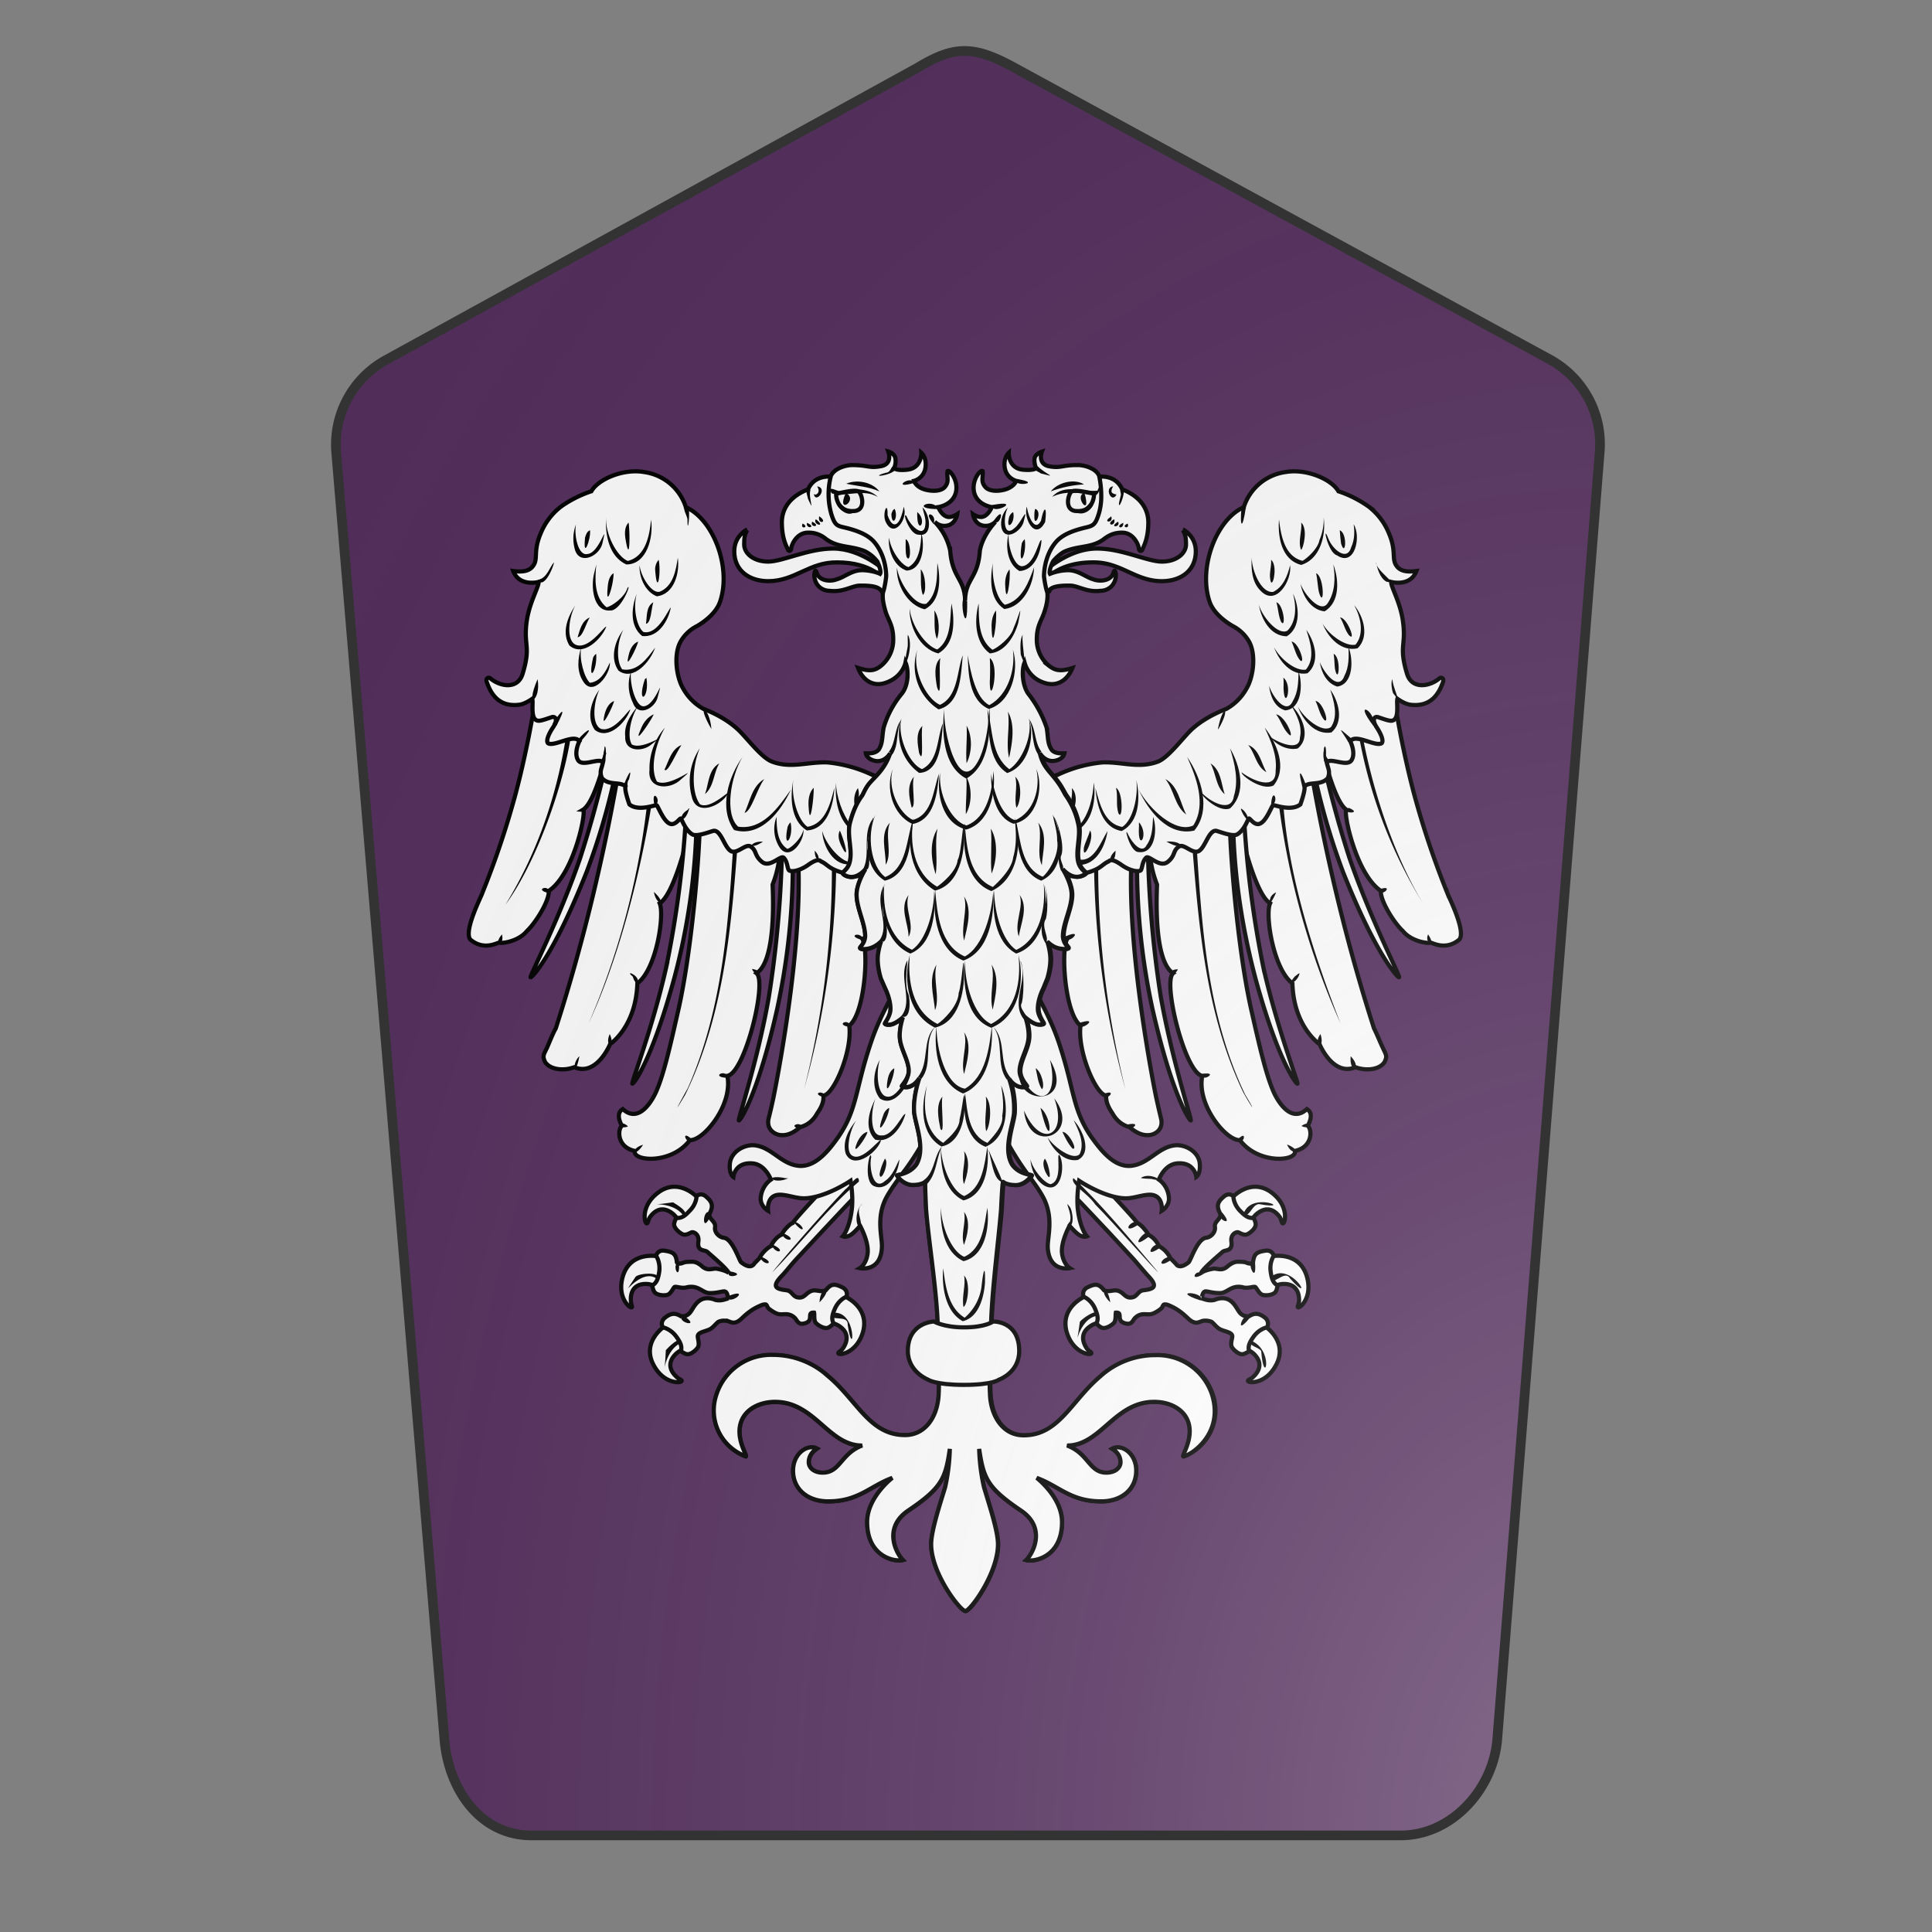 <svg id="coa635812816" width="500" height="500" viewBox="0 0 200 200" xmlns="http://www.w3.org/2000/svg" xmlns:x="http://www.w3.org/1999/xlink"><rect x="0" y="0" width="200" height="200" fill="#808080" stroke="none"/><defs><clipPath id="pavise_coa635812816"><path d="M95 7L39.9 37.3a10 10 0 00-5.1 9.5L46 180c.4 5.2 3.7 10 9 10h90c5.3 0 9.6-4.8 10-10l10.6-133.2a10 10 0 00-5-9.5L105 7c-4.2-2.3-6.2-2.3-10 0z"/></clipPath><g id="eagleTwoHeards_coa635812816" stroke-width=".32"><path d="M83.23 66.52s-1 .47-1 1.68c0 1.5 1.17 2.29 2.6 2.29 2.07 0 3.14-1.47 5.3-1.44 2.66 0 3.63 1.34 3.63 1.34l.06-.68s-1.83-1.72-4-1.72c-1.95 0-3.88 1-4.99 1-1.12 0-1.84-.63-1.84-1.31 0-.5.03-.79.24-1.1"/><path d="M93.62 71.4c-.18-.25-.23-.59-1.74-.57-.62 0-1.28.53-2.33.4-.44 0-.82-.23-1-.55-.23-.36-.2-.82-.14-.91.03-.07.03-.16.12 0 .18.75 1.11.76 1.55.58.62-.17 1.13-.68 1.9-.7.43-.01 1.06.1 1.43.28.1-.15-.06-.68-.24-.98a2.72 2.72 0 00-.94-.76c-1.1-.45-2.1-.23-3.05-1a2.03 2.03 0 00-1.29-.42c-.82 0-1.24.82-1.3 1.23 0 .15-.15.25-.24.08-.12-.28-.47-.86-.47-2.1 0-.87.44-1.92 2.01-2.53.5-1.15 1.75-.97 1.75-.97s-.18 2.13.56 3.4c.34.59 2.2.03 3.26 1.99 1.06 1.93.28 3.5.16 3.52zm23-4.88s1 .47 1 1.68c0 1.5-1.16 2.29-2.6 2.29-2.06 0-3.14-1.47-5.29-1.44-2.66 0-3.64 1.34-3.64 1.34l-.05-.68s1.83-1.72 4-1.72c1.94 0 3.87 1 4.98 1 1.12 0 1.85-.63 1.85-1.31 0-.5-.04-.79-.25-1.1"/><path d="M106.24 71.4c.18-.25.22-.59 1.73-.57.62 0 1.28.53 2.33.4.44 0 .83-.23 1.01-.55.23-.36.2-.82.14-.91-.04-.07-.04-.16-.12 0-.18.75-1.12.76-1.56.58-.6-.17-1.12-.68-1.9-.7a3.88 3.88 0 00-1.43.28c-.09-.15.08-.68.25-.98.2-.24.6-.62.94-.76 1.1-.45 2.1-.23 3.04-1 .38-.26.74-.42 1.3-.42.82 0 1.23.82 1.29 1.23 0 .15.16.25.26.08.11-.28.46-.86.46-2.1 0-.87-.45-1.92-2-2.53-.51-1.15-1.75-.97-1.75-.97s.16 2.13-.56 3.4c-.34.59-2.21.03-3.28 1.99-1.06 1.93-.28 3.5-.14 3.52zm-29.37 56.23s1.18-.4 1.55.53c.37.93-.15 1.26-.15 1.26s-.32.11-.57.38c-.63.66-.36 1.28.08 1.68.19.2.38.23.41.3.15.2-1.34.4-2.17-1.23-.9-1.76.85-2.91.85-2.91zm13.82-2.3s-1.23-.18-1.4.82c-.2.99.38 1.21.38 1.21s.34.06.64.27c.74.51.6 1.18.26 1.68-.16.22-.33.27-.36.36-.1.22 1.4.13 1.9-1.64.5-1.9-1.42-2.7-1.42-2.7zm-14.32-3.07s1.12.56.73 1.47c-.4.92-1.01.79-1.01.79s-.3-.15-.67-.14c-.9.01-1.15.65-1.12 1.26 0 .26.1.4.09.5-.05.23-1.24-.67-.68-2.42.62-1.88 2.66-1.46 2.66-1.46zm3.03-4.52s.6 1.12-.25 1.62c-.87.53-1.27.06-1.27.06s-.17-.3-.46-.5c-.75-.53-1.3-.15-1.65.33-.15.23-.14.43-.22.47-.17.18-.6-1.27.85-2.35 1.58-1.18 3 .37 3 .37z"/><path d="M92.55 116.63l-.08.08c-1.2 1.16-2.35 2.42-3.51 3.65l-1.99 2.14c-.41.45-.59.7-.98 1.14-.16.17-.68.66-.55.94.12.24.7.26.88.3.32.08.42.45.73.52.54.13.64-.3 1.06-.47.38-.17.76.13 1.14-.07.41-.51.67-.53 1.34-.18.42.28.24.68.24.68s-.56.2-.88.91c-.23.52-.27.81-.1 1.15-.27.24-.41.38-.68.33-.3-.05-.66-.31-.73-.45-.11-.22-.05-.58-.09-.72-.6-.04 0 .58-.65.8-.33.11-.52.06-.7-.23a.95.95 0 00-.82-.45c-.2 0-.42.03-.6-.02-.23-.06-.59-.3-.75-.45-.06-.07-.1-.27-.2-.28a.73.73 0 00-.34.07c-.6.25-.97.52-1.44.96-.5.5-.76.38-1.05.27a1.1 1.1 0 00-.78.03c-.1.05-.34.35-.54.5-.35.26-1.04.25-1.05.62 0 .16.12.5.05.75-.03.15-.35.47-.63.58-.24.1-.41 0-.71-.19.09-.35 0-.63-.34-1.1-.45-.63-1.04-.73-1.04-.73s-.25-.34.11-.7c.45-.38.82-.47 1.35-.1-.18-.14.34.14.71-.46.23-.32.63-1.34 1.87-.84.45.1.79-.08 1-.13-.08.01-.05-.53-.35-.53-.2 0-.55.14-1.1.13-.56 0-.85-.63-1.72-.45-.44.14-.9-.11-1 0-.1.11-.24.45-.47.56-.13.08-.58.09-.85-.04-.24-.1-.29-.3-.38-.65.31-.17.45-.44.54-1.01.12-.77-.23-1.26-.23-1.26s.07-.42.56-.41c.75.1.96.24 1.03.9.07.12.23.12.39.07.14-.04.17-.12.84-.11.35.02.66.31.76.4.45.34.78.07 1.1.14.39.07.77.2.9.33-.14-.33-1.24-1.26-1.67-1.64-.22-.17-.78 0-.67-.79.07-.56-.36-.74-.51-.7-.15.05-.34.2-.6.18-.15-.02-.52-.27-.67-.54-.15-.23-.07-.42.08-.74.36.03.63-.11 1-.52.56-.53.56-1.15.56-1.15s.3-.3.69 0c.44.38.66.67.31 1.33-.14.4.49.59.42 1.03-.08.45.36.8.67.83.67.08 1.2 1.8 1.33 1.88.13.1.67.53.97.15.03-.06.22-.24.44-.47.12-.3.53-.76.88-.92.11-.31.5-.77.8-.87.17-.32.59-.81.86-.9.33-.5 2.68-2.98 2.68-2.98l1.18-1.14c1.48-1.48 2.59.47 1.98 1.04zm30.4 11s-1.17-.4-1.54.53c-.37.93.14 1.26.14 1.26s.33.11.58.38c.63.66.35 1.28-.08 1.68-.2.2-.38.23-.42.3-.15.2 1.34.4 2.17-1.23.9-1.76-.85-2.91-.85-2.91zm-13.81-2.3s1.23-.18 1.41.82c.18.99-.4 1.21-.4 1.21s-.34.06-.63.27c-.75.51-.6 1.18-.27 1.68.16.22.34.27.36.36.11.22-1.39.13-1.9-1.64-.5-1.9 1.43-2.7 1.43-2.7zm14.31-3.07s-1.12.56-.71 1.47c.38.92 1 .79 1 .79s.3-.15.66-.14c.9.01 1.15.65 1.14 1.26 0 .26-.12.4-.1.5.04.23 1.23-.67.67-2.42-.62-1.88-2.66-1.46-2.66-1.46zm-3.02-4.52s-.6 1.12.26 1.62c.85.53 1.25.06 1.25.06s.18-.3.47-.5c.74-.53 1.3-.15 1.65.33.14.23.13.43.21.47.17.18.6-1.27-.84-2.35-1.59-1.18-3 .37-3 .37z"/><path d="M107.28 116.63l.08.08c1.22 1.16 2.36 2.42 3.53 3.65l1.98 2.14.98 1.14c.15.17.68.66.54.94-.11.24-.7.26-.87.3-.32.08-.42.45-.73.52-.55.13-.64-.3-1.06-.47-.38-.17-.77.13-1.15-.07-.4-.51-.67-.53-1.34-.18-.4.28-.22.68-.22.68s.56.2.87.91c.22.52.27.81.11 1.15.25.24.4.38.67.33.28-.05.65-.31.72-.45.11-.22.07-.58.1-.72.58-.04-.01.58.65.8.34.11.52.06.7-.23a.94.94 0 01.81-.45c.22 0 .42.03.6-.02.23-.06.6-.3.75-.45.07-.07.1-.27.22-.28.11-.01.22.02.34.07.59.25.95.52 1.42.96.51.5.77.38 1.06.27.28-.12.66-.02.78.03.1.05.33.35.54.5.34.26 1.05.25 1.06.62 0 .16-.14.5-.06.75.03.15.34.47.62.58.24.1.42 0 .73-.19-.1-.35 0-.63.33-1.1.45-.63 1.04-.73 1.04-.73s.23-.34-.1-.7c-.46-.38-.84-.47-1.35-.1.16-.14-.36.14-.73-.46-.23-.32-.63-1.34-1.86-.84-.45.1-.78-.08-1-.13.08.01.05-.53.35-.53.19 0 .54.14 1.1.13.55 0 .84-.63 1.71-.45.44.14.9-.11 1 0 .11.11.26.45.48.56.12.08.57.09.84-.04.26-.1.3-.3.38-.65-.31-.17-.45-.44-.53-1.01-.13-.77.23-1.26.23-1.26s-.08-.42-.56-.41c-.76.1-.95.24-1.03.9-.08.12-.24.12-.4.07-.14-.04-.16-.12-.82-.11-.36.02-.68.31-.79.4-.43.34-.76.07-1.08.14-.4.07-.77.2-.9.33.13-.33 1.24-1.26 1.67-1.64.22-.17.77 0 .66-.79-.07-.56.37-.74.52-.7.15.05.33.2.6.18.15-.02.52-.27.67-.54.14-.23.06-.42-.08-.74-.35.03-.62-.11-1.02-.52-.54-.53-.54-1.15-.54-1.15s-.3-.3-.69 0c-.45.38-.67.67-.32 1.33.14.4-.48.59-.4 1.03.06.45-.36.8-.68.83-.68.08-1.2 1.8-1.34 1.88-.11.1-.67.53-.95.15-.04-.06-.23-.24-.45-.47a2.02 2.02 0 00-.88-.92 1.76 1.76 0 00-.8-.87c-.17-.32-.6-.81-.85-.9-.35-.5-2.7-2.98-2.7-2.98l-1.18-1.14c-1.48-1.48-2.6.47-1.98 1.04z"/><path d="M95.9 98.2c-.11 2.21-2.1 4.36-3.2 7.7-1.21 3.6-1.02 5.06-2.49 7.21-.66.93-1.72 2.36-3.07 2.21-1.33-.15-2.04-1.42-3.34-1.57-.85-.08-1.8.52-1.9 1.36s.26 1.07.26 1.07.11-1.18 1.51-1.04c.96.11 1.37 1.24 1.37 1.24s-.68.42-.78 1.37c-.06.67.56 1.02.56 1.02s-.18-1.37 1.11-1.22c.65.07 1.16.3 1.8.26 1.6-.1 3.42-1.34 3.42-1.34s.21 1.1.1 2.15c-.19 1.58-.7 2.11-.7 2.11s.24.11.58-.09c.34-.21.75-.72.75-.72s.67 1.21.58 2.09c-.09.86-.6 1.16-.6 1.16s1.59.34 1.69-1.57c.05-.78-.47-2.23.31-3.78.37-.7.85-1.32 1.31-1.96a19.76 19.76 0 002.76-5l.54-5.2-2.58-7.46zm8.03 0c.11 2.21 2.08 4.36 3.2 7.7 1.2 3.6 1.01 5.06 2.48 7.21.67.93 1.72 2.36 3.07 2.21 1.34-.15 2.04-1.42 3.34-1.57.85-.08 1.81.52 1.9 1.36s-.26 1.07-.26 1.07-.11-1.18-1.5-1.04c-.97.11-1.37 1.24-1.37 1.24s.68.42.77 1.37c.06.67-.55 1.02-.55 1.02s.18-1.37-1.12-1.22c-.65.07-1.14.3-1.8.26-1.58-.1-3.42-1.34-3.42-1.34s-.2 1.1-.1 2.15c.19 1.58.7 2.11.7 2.11s-.23.11-.57-.09c-.33-.21-.76-.72-.76-.72s-.67 1.21-.58 2.09c.1.86.6 1.16.6 1.16s-1.58.34-1.69-1.57c-.04-.78.47-2.23-.31-3.78-.36-.7-.85-1.32-1.31-1.96a21.3 21.3 0 01-2.69-5l-.55-5.2 2.52-7.46zM73.91 80.47a51.69 51.69 0 01-3 12.32c-2.56 6.46-4.24 8.17-4.3 8.07-.06-.11 2.13-4.29 3.79-9.1a84.67 84.67 0 002.87-11.65c.04-.24.6-.11.64.36z"/><path d="M74.12 80.05s-1.35 11.65-5.58 24.74c-.2.34-.45.97-.67 1.48-.26.54-.36.63-.15 1.08.34.56 1.35.74 2.24.41 1.73.73 2.75-1.77 2.75-1.77s1.98-1.31 2.09-4.66c1.46-1.06 2.1-5.26 1.71-6.14 1.02-.6 2-4.53 2-4.53l.46-3.6-.49-3.65-4.36-3.36zm-.97.57s-1.26 6.64-2.52 7.4c.3.02-.67 4.92-2.62 6.22.04.79-1.03 2.47-1.67 3.07-.67.83-1.97.98-2.14.9-.07-.04-1.14.66-2.2-.23-.56-.61.84-3.33.9-3.55a66.75 66.75 0 002.57-7.66c.96-3.62 1.72-8.07 1.68-8.87 0-.2 1.68-4.52 3.58-3 1.9 1.51 2.42 5.71 2.42 5.71zm12.29 8.5c.76 2.4-.27 4.58-.27 4.64 0 .3.35 5.77-1.23 6.8.83.65-.9 7.68-2.24 7.86.45 2.23-1.84 5-2.87 4.93-1.41 1.88-4.41 1.63-4.23.83-1.4-.3-1.31-1.68-.99-1.92.02-.02-.57-.9.07-1.29 1.05.97 1.98-.14 2.5-1.2.62-1.32 1.13-3.6 1.8-6.57 1.09-4.93 1.73-13.26 1.6-15.36-.03-.2 1.75-1.65 3.52-1.36 1.76.3 2.27 1.34 2.35 2.63zm1.66 2.17c.51 7.3-1.85 18.72-1.85 18.72s-.16.79-.38 1.66.5 1.31 1.02 1.3c.76.03 1.38-.62 1.38-.62s.81-.11 1.32-1.05c.43-.62.5-1 .48-1.37.76-.02 2.23-3.36 1.98-5.36 1.22-.96 1.5-5.88 1-6.65 1.51-.55 1.24-4.84 1.24-4.84s1-.24-.93-2.48-4.81.07-5.26.69z"/><path d="M86.7 90.66c.15 5.34-.53 9.6-1.16 12.55-1.5 6.7-2.88 8.72-2.96 8.63-.07-.1 1.43-4.5 2.3-9.46A83.69 83.69 0 0085.9 90.6c.01-.24.68-.4.78.05zm-7.36-1.6a50.18 50.18 0 01-1.76 12.06c-1.73 6.26-3.1 8-3.17 7.9-.07-.08 1.53-4.2 2.58-8.83a79.63 79.63 0 001.5-11.08c0-.23.78-.49.85-.05z"/><path d="M96.18 88.52l-1.05-2.54c-.8-.37-1.62-.34-2.43-.69a10.3 10.3 0 00-3.32-.9c-1.52-.06-2.79.49-4.25-.06-.86-.32-2.02-1.95-2.7-2.54-1.08-.97-2.46-1.46-2.57-1.51a4.01 4.01 0 01-1.54-1.54c-.54-.9-.74-2.6-.23-3.57a3 3 0 011.29-1.24c.6-.35 1.48-1.01 1.77-1.89.88-2.63-.54-6.3-2.63-7.22a3.92 3.92 0 00-3.23-2.7c-1.57-.27-3.5.55-4.02 1.48 0 0-1.19.35-2.35 1.19a4.92 4.92 0 00-1.53 2.03c-.63 1.47-.13 2-.65 2.58-.37.43-1.06.36-1.46.31.47 1.24 1.95.84 1.95.84 0 .43-.72 1.58-.92 3.05-.25 1.87.35 1.84-.31 4-.38 1.23-1.75.97-2.49.33-.11-.08-.38-.02-.25.32.27.74.82 1.94 2.52 1.71.45-.07.96-.45.96-.45.1.3-.17 1.53.39 1.67.2.06.58-.09 1.07-.25.3-.12.56.15.11.81-.23.34-.56.97-.36 1.18.49.29 2.01-.77 2.4-.15 0 0-.44.88-.1 1.44.33.57 1.67-.24 1.9.19-.05.41-.3.67-.06 1.2.54.59 1.39.23 1.8.63-.1.3.3 1.38.3 1.38.7.56 1.99.02 2.08.06.1.03.5 1.17.98 1.4.44.23.8-.43.89-.38.06.04.33.9.88 1.22.38.21 1.51-.28 1.66-.28.56 0 .8 1.3 1.31 1.57.5.22 1.14-.63 1.51-.35.47.31.25.67.85 1.16.6.5 1.41-.51 1.66-.32.3.28.28.78.4.95.12.18.81.09 1.47-.38.9-.64.94-.26 1.05-.26.6.3.52.65 2.43 1.05 1.21.34 1.8-.92 1.8-.92s.31.58 1.37.57c.82-.06 1.89-1.18 1.89-1.18-.05-.11-.3-.02-.4 0 .2-.47.32-.97.34-1.5.08-1.09.02-.45-.18-1.5zm29.73-8.05a52.8 52.8 0 003 12.32c2.57 6.46 4.25 8.17 4.3 8.07.08-.11-2.12-4.29-3.79-9.1a84.67 84.67 0 01-2.87-11.65c-.04-.24-.6-.11-.64.36z"/><path d="M125.71 80.05s1.35 11.65 5.58 24.74c.18.34.43.97.67 1.48.25.54.36.63.14 1.08-.33.56-1.33.74-2.24.41-1.73.73-2.75-1.77-2.75-1.77s-1.98-1.31-2.08-4.66c-1.45-1.06-2.12-5.26-1.71-6.14-1.03-.6-2-4.53-2-4.53l-.45-3.6.48-3.65 4.36-3.36zm.97.57s1.26 6.64 2.5 7.4c-.3.02.69 4.92 2.63 6.22-.04.79 1.03 2.47 1.68 3.07.67.83 1.96.98 2.13.9.07-.04 1.14.66 2.2-.23.56-.61-.83-3.33-.9-3.55a66.75 66.75 0 01-2.57-7.66c-.96-3.62-1.71-8.07-1.68-8.87 0-.2-1.68-4.52-3.58-3-1.9 1.51-2.41 5.71-2.41 5.71zm-12.3 8.5c-.76 2.4.27 4.58.27 4.64 0 .3-.34 5.77 1.23 6.8-.82.65.92 7.68 2.24 7.86-.45 2.23 1.84 5 2.88 4.93 1.41 1.88 4.41 1.63 4.22.83 1.41-.3 1.31-1.68.99-1.92-.02-.02.57-.9-.07-1.29-1.04.97-1.98-.14-2.5-1.2-.62-1.34-1.13-3.6-1.8-6.57-1.09-4.93-1.73-13.26-1.6-15.36.02-.2-1.75-1.65-3.52-1.36-1.76.3-2.26 1.34-2.35 2.63zm-1.66 2.17c-.51 7.3 1.85 18.72 1.85 18.72s.17.79.38 1.66c.23.87-.48 1.31-1 1.3-.77.03-1.4-.62-1.4-.62s-.8-.11-1.32-1.05c-.42-.62-.5-1-.48-1.37-.76-.02-2.22-3.36-1.97-5.36-1.23-.96-1.51-5.87-1.02-6.64-1.5-.55-1.23-4.84-1.23-4.84s-.99-.24.94-2.49 4.82.07 5.25.69z"/><path d="M113.14 90.66a51.7 51.7 0 001.14 12.55c1.51 6.7 2.89 8.72 2.96 8.63.07-.1-1.41-4.5-2.3-9.46a83.89 83.89 0 01-1-11.78c-.03-.24-.7-.4-.8.05zm7.34-1.6c.1 5.06 1.02 9.3 1.76 12.06 1.73 6.26 3.12 8 3.18 7.9.06-.08-1.54-4.2-2.6-8.83a79.63 79.63 0 01-1.47-11.08c-.03-.23-.79-.49-.87-.05z"/><path d="M103.64 88.52l1.05-2.54c.82-.37 1.62-.34 2.44-.69a10.3 10.3 0 013.32-.9c1.51-.06 2.78.49 4.26-.06.84-.32 2-1.95 2.67-2.54 1.1-.97 2.48-1.46 2.59-1.51a3.96 3.96 0 001.53-1.54c.55-.9.74-2.6.23-3.57a3.04 3.04 0 00-1.28-1.24c-.6-.35-1.49-1.01-1.78-1.89-.87-2.63.54-6.3 2.63-7.22a3.92 3.92 0 013.23-2.7c1.57-.27 3.5.55 4.03 1.48 0 0 1.18.35 2.34 1.19a4.92 4.92 0 011.53 2.03c.63 1.47.14 2 .65 2.58.37.43 1.06.36 1.46.31-.47 1.24-1.94.84-1.94.84 0 .43.72 1.58.91 3.05.25 1.87-.34 1.84.31 4 .38 1.23 1.76.97 2.5.33.11-.08.37-.02.25.32-.27.74-.83 1.94-2.53 1.71-.45-.07-.96-.45-.96-.45-.09.3.18 1.53-.38 1.67-.2.06-.59-.09-1.07-.25-.3-.12-.56.15-.11.81.22.34.56.97.35 1.18-.49.29-2-.77-2.4-.15 0 0 .44.88.1 1.44-.33.57-1.66-.24-1.9.19.06.41.3.67.07 1.2-.55.59-1.39.23-1.79.63.09.3-.31 1.38-.31 1.38-.7.56-1.99.02-2.09.06-.1.03-.49 1.17-.98 1.4-.44.23-.8-.43-.88-.38-.07.04-.34.9-.9 1.22-.36.21-1.5-.28-1.64-.28-.56 0-.8 1.3-1.32 1.57-.5.22-1.14-.63-1.51-.35-.47.31-.24.67-.84 1.16-.62.5-1.42-.51-1.66-.32-.3.28-.3.78-.4.95-.11.18-.82.09-1.48-.38-.9-.64-.94-.26-1.05-.26-.6.3-.52.65-2.42 1.05-1.21.34-1.82-.92-1.82-.92s-.3.58-1.36.57c-.81-.06-1.89-1.18-1.89-1.18.05-.11.3-.02.4 0a4.77 4.77 0 01-.34-1.5c-.08-1.09-.02-.45.18-1.5z"/><path d="M94.2 83.7c-.4 1.17-1.05 1.7-1.55 2.25-.33.36-.5.83-.6.99-.3.4-.66 1-.94 2.1-.25 1 .25 2.16-.04 3.09-.15.51-.56.67-.51.78.04.09.33.27.67.27.6 0 1.08-.6 1.08-.6s-.69 1.07-.69 1.95c0 1.06.66 2.2.66 3.2-.04.61-.45.82-.39.91.05.1.5.1.83-.02.45-.14.78-.5.78-.5s-.25.7-.25 1.37c0 .76.24 1.5.24 1.5l.34.77s.4.8.39 1.57c-.01.53-.45 1.05-.43 1.1s.2.12.48.06c.4-.08.9-.54.9-.54s-.33.94-.22 1.72c.11.78.67 1.62.67 2.38 0 .6-.55 1.12-.53 1.17.03.05.42.18.79-.06.32-.16.56-.56.56-.56s-.52 1.41-.4 2.69c.12.95.88 2.75.16 3.95-.56.76-1.48.77-1.48.82s.5.74 1.21.74c.68 0 .94-.23.97-.25-.01.02-.04.23.05 2.1.16 2.15.76 5.88.88 8.53.1 2.8.16 5.27.05 6.07-.19 1.52-1.1 2.73-2.55 2.73-2.7 0-3.65-2.62-5.86-4.49a6.3 6.3 0 00-4.29-1.65 4.4 4.4 0 00-4.31 3.04 3.75 3.75 0 002.25 4.73c.14-.07-.82-1.39-.35-2.67.35-.98 1.44-1.5 2.6-1.5 3.04 0 4.09 3.35 6.68 3.34-1.66.63-1.68 2.08-3.03 2.08-.68 0-1.07-.39-1.07-.8 0-.62.48-.94.63-1.05-.7-.36-1.83.36-1.83 1.7 0 1.4 1.09 2.35 2.69 2.35 2.33 0 3.2-1.17 4.93-1.8 0 0-1.94 1.48-1.94 3.39 0 2.66 2.13 3.08 2.73 2.91-.45-.45-1.58-2.43.42-3.79 2.58-1.75 2.86-2.48 3.2-4.73a15.12 15.12 0 01-.37 2.94c-.38 1.26-1.08 3.33-1.08 4.37 0 2.24 2.24 5.12 2.64 5.12s2.5-2.89 2.5-5.12c0-1.04-.7-3.11-1.08-4.37a15.12 15.12 0 01-.37-2.94c.33 2.25.61 2.98 3.21 4.73 2 1.35.88 3.34.4 3.79.62.17 2.74-.23 2.74-2.91 0-1.9-1.94-3.38-1.94-3.38 1.74.63 2.6 1.79 4.94 1.79 1.6 0 2.69-.94 2.69-2.35 0-1.34-1.12-2.06-1.84-1.68.15.09.64.41.64 1.03 0 .42-.4.8-1.09.8-1.32 0-1.36-1.46-3-2.08 2.57 0 3.62-3.36 6.67-3.36 1.14 0 2.23.53 2.6 1.52.45 1.28-.5 2.61-.36 2.67a3.76 3.76 0 002.25-4.73 4.41 4.41 0 00-4.31-3.04 6.27 6.27 0 00-4.3 1.65c-2.19 1.87-3.14 4.5-5.84 4.5-1.46 0-2.36-1.22-2.55-2.74-.12-.82-.06-3.28.04-6.07.11-2.65.6-6.38.78-8.53.1-2.19.15-2.1.15-2.1s.27.25.96.25 1.2-.67 1.2-.74-.92-.06-1.47-.82c-.71-1.2.05-3 .15-3.94a6.88 6.88 0 00-.38-2.67c.07.12.27.4.55.53.37.22.75.11.78.06.01-.06-.52-.56-.52-1.17 0-.76.56-1.59.67-2.4.11-.77-.23-1.7-.23-1.7s.5.44.9.53c.28.04.45 0 .47-.06s-.4-.56-.41-1.1c-.03-.77.38-1.57.38-1.57l.33-.78s.25-.74.25-1.49c0-.67-.26-1.36-.26-1.36s.34.36.79.49c.33.11.78.11.82.02.04-.09-.35-.3-.39-.9 0-1.01.66-2.16.66-3.2 0-.9-.68-1.97-.68-1.97s.47.6 1.08.6c.33 0 .62-.18.67-.26.03-.11-.36-.27-.53-.79-.28-.93.21-2.1-.04-3.08a5.94 5.94 0 00-.93-2.1c-.12-.16-.32-.6-.6-.99-.62-.86-1.15-1.15-1.4-2.27m-1.35 24.92s0 0 0 0 0 0 0 0h0zm-1.09 0s0 0 0 0 0 0 0 0h0z"/><path d="M118.87 132.88a4.41 4.41 0 00-4.31-3.04 6.27 6.27 0 00-4.29 1.65c-2.2 1.87-3.15 4.5-5.85 4.5-1.45 0-2.35-1.22-2.55-2.74-.1-.82-.06-3.28.06-6.07.1-2.65.59-6.38.76-8.53.1-2.19.15-2.1.15-2.1s.27.25.97.25 1.2-.67 1.2-.74-.92-.06-1.47-.82c-.72-1.2.05-3 .14-3.94a6.88 6.88 0 00-.38-2.67c.07.12.28.4.55.53.37.22.75.11.79.06 0-.06-.53-.56-.53-1.17 0-.76.56-1.59.67-2.4.11-.77-.22-1.7-.22-1.7s.5.44.9.53c.27.04.44 0 .48-.06s-.42-.56-.43-1.1c-.02-.77.4-1.57.4-1.57l.32-.78s.24-.74.24-1.49c0-.67-.24-1.36-.24-1.36s.33.36.76.49c.35.11.78.11.84.02.04-.09-.36-.3-.4-.9 0-1.01.67-2.16.67-3.2 0-.9-.69-1.97-.69-1.97s.49.6 1.08.6c.34 0 .63-.18.67-.26.05-.11-.36-.27-.53-.79-.28-.93.22-2.1-.04-3.08a5.94 5.94 0 00-.93-2.1c-.11-.16-.31-.6-.6-.99-.6-.86-1.14-1.15-1.4-2.26h0s.34.6.97.6c.37 0 .86-.22.92-.59-.07 0-.79.08-1.02-.33-.3-.5-.22-.97-.35-1.65a8.85 8.85 0 00-1.42-2.61c-.45-.67-.5-1.8-.27-2.37a2.24 2.24 0 001.47 1.54c.94.34 1.78-.09 2.2-1.12-.86.26-1.28.24-1.83-.2a2.58 2.58 0 01-.9-2.04c0-.98.37-1.42.56-2 .17-.49.3-1.03.25-1.53-.18-.53-.26-1.25-.26-1.25s-.04-1.5.9-2.62c.46-.55 1.25-.89 2.33-1.14.58-.14.72-.24.98-1.07.1-.33.17-.77.18-1.15.02-.79-.1-1.46-.16-1.73-.2-.51-.96-.8-1.56-.83-1.27-.02-1.35.25-2.23.1-.75-.12-.74-.75-.6-1.13-.35.12-.55.34-.57.55-.03.42.13.72.13.72s-.18.2-1.05.11c-1.1-.13-1.05-1.3-1.05-1.3s-.33.3-.33.88c0 1.06.9 1.28.9 1.28s-.18.56-1.1.72c-.35.07-.95.08-1.24-.22-.41-.44-.18-.78-.23-1.24-.13-.17-.81.59-.68 1.5.17 1.1 1.38 1.25 1.38 1.25s-.31.76-.83.76c-.31 0-.62-.22-.62-.22s.12.9.98.9c.44 0 .7-.27.74-.3-.03.03-.97.99-1.19 2.22-.14 2.13-1.12 2.12-1.13 3.84-.02-1.72-.97-1.71-1.14-3.84a4.46 4.46 0 00-1.18-2.22c.04.03.3.3.73.3.86 0 .99-.9.99-.9s-.33.22-.63.22c-.53 0-.83-.76-.83-.76s1.21-.16 1.38-1.26c.13-.9-.56-1.66-.67-1.49-.07.46.17.8-.23 1.24-.3.3-.88.29-1.25.22-.92-.15-1.09-.72-1.09-.72s.9-.2.9-1.28c0-.59-.34-.88-.34-.88s.05 1.17-1.05 1.3c-.85.1-1.04-.11-1.04-.11s.17-.3.11-.72c-.01-.21-.19-.45-.55-.56.14.4.15 1.02-.6 1.13-.89.16-.97-.1-2.23-.09-.6.03-1.35.32-1.57.83a5.63 5.63 0 00.02 2.88c.26.84.4.94 1 1.07 1.07.25 1.86.59 2.32 1.14.95 1.13.9 2.62.9 2.62s-.07.72-.25 1.25c-.06.5.08 1.04.23 1.53.2.58.56 1.02.56 2a2.58 2.58 0 01-.9 2.04c-.53.45-.97.46-1.8.19.4 1.04 1.25 1.48 2.18 1.12 1.26-.45 1.46-1.53 1.46-1.53.25.56.25 1.7-.27 2.37a7.34 7.34 0 00-1.4 2.6c-.14.7-.06 1.16-.35 1.66-.26.41-.96.33-1.02.33.05.36.53.6.9.6.64 0 .97-.61.97-.61-.4 1.18-1.06 1.71-1.55 2.26-.33.37-.5.83-.6.99-.3.4-.65 1-.94 2.1-.25.99.25 2.15-.04 3.08-.15.52-.56.68-.51.79.04.09.33.27.67.27.6 0 1.07-.6 1.07-.6s-.68 1.07-.68 1.95c0 1.05.66 2.2.66 3.2-.04.61-.45.82-.39.91.04.1.5.1.83-.02.45-.15.78-.5.78-.5s-.26.7-.26 1.37c0 .75.25 1.5.25 1.5l.34.77s.4.8.39 1.56c-.01.54-.45 1.06-.43 1.11s.2.11.47.06c.4-.08.91-.54.91-.54s-.33.94-.22 1.71c.1.79.67 1.63.67 2.39 0 .6-.55 1.12-.53 1.17.03.05.42.17.79-.06.32-.16.56-.56.56-.56s-.52 1.41-.4 2.69c.12.95.88 2.75.16 3.95-.56.76-1.48.77-1.48.83s.5.73 1.21.73c.67 0 .94-.23.97-.25-.02.02-.04.23.05 2.1.16 2.15.76 5.88.88 8.53.1 2.8.16 5.26.05 6.07-.19 1.52-1.1 2.73-2.55 2.73-2.7 0-3.65-2.62-5.86-4.49a6.3 6.3 0 00-4.29-1.66 4.4 4.4 0 00-4.31 3.05 3.75 3.75 0 002.26 4.73c.12-.06-.83-1.38-.36-2.67.36-.98 1.44-1.51 2.6-1.51 3.05 0 4.09 3.36 6.68 3.35-1.65.63-1.68 2.08-3.03 2.08-.68 0-1.07-.39-1.07-.8 0-.62.48-.95.62-1.05-.69-.37-1.82.36-1.82 1.7 0 1.4 1.09 2.35 2.69 2.35 2.33 0 3.2-1.17 4.92-1.8 0 0-1.93 1.48-1.93 3.39 0 2.66 2.13 3.08 2.73 2.9-.45-.44-1.58-2.42.41-3.78 2.6-1.75 2.87-2.48 3.2-4.73a15.12 15.12 0 01-.36 2.94c-.38 1.26-1.07 3.33-1.07 4.37 0 2.24 2.24 5.12 2.62 5.12s2.5-2.9 2.5-5.12c0-1.04-.7-3.11-1.07-4.37a15.12 15.12 0 01-.37-2.94c.33 2.25.62 2.98 3.21 4.73 2 1.35.88 3.34.4 3.79.62.17 2.74-.24 2.74-2.91 0-1.9-1.94-3.39-1.94-3.39 1.74.64 2.6 1.8 4.94 1.8 1.59 0 2.69-.94 2.69-2.36 0-1.33-1.12-2.06-1.83-1.68.14.1.63.42.63 1.04 0 .42-.4.8-1.09.8-1.32 0-1.36-1.47-3.01-2.08 2.58 0 3.63-3.35 6.68-3.35 1.14 0 2.24.51 2.6 1.51.46 1.29-.5 2.61-.36 2.67.56-.06 3.13-1.73 2.2-4.72zm-15.59-24.3h0s0 0 0 0 0 0 0 0zm1.09 0s0 0 0 0h0s0 0 0 0z"/><path d="M99.84 132.12c-2.21 0-2.75-.4-2.75-.4s-1.55-.6-1.55-2.2c0-2.2 2-2.26 2-2.26s.75.45 2.3.45c1.67 0 2.24-.45 2.24-.45s2-.07 2 2.26c0 1.67-1.55 2.2-1.55 2.2s-.47.4-2.69.4z"/><path fill="#F6F6F6" d="M91.48 65.11c-1.41.14-1.46-1.22-1.44-1.34.16.02 1.32-.34 1.72-.16.24.15.61 1.38-.28 1.5zm16.9 0c1.42.14 1.45-1.22 1.44-1.34-.17.02-1.32-.34-1.72-.16-.24.15-.6 1.38.28 1.5z"/><g fill="#000" stroke="none"><path d="M80.83 121.54c-1.4.63-1.16 3.16-1.05.5.11-.13 1-1.06 1.05-.5zm10.3-2.04c1.84-.34 1.5 3.52 1.1.8.05-.75-1.36-.14-1.1-.8zm-11.88-2.27c-1.18-1.1-2.92 1.9-1.55-.2.19-.27 1.85-.39 1.55.2zm1.77-4.33c-.78-1.3-3.27-.6-.75-.98.24.15 1.16.66.75.98zM93 110.5c-2.06 1.73-3.97 4.21-5.95 6.24.34-.48 3.47-4.1 5.01-5.7.33-.22.94-1.25.94-.54zm-6.03 4.27c1.18.45.4.88 0 0zm.71-.79c1.34.52.24.81 0 0zm.78-.79c.9.25.94 1.17 0 0zm1.84 5.58c.05-1.24 1.08-1.12 0 0zm-6.27-.42c1.56-.64.29.65-.14.09zm.15-1.7c1.3.22-.53.6 0 0zm-3.51-.67c.14 1.52-.58.24 0 0zm2.23-3.25c-.74 1.7-.61-.74 0 0zm-1.96 6.91c1.42.95-.58.5 0 0zm5.24-4.05c1.3.5.3.82 0 0zm33.56 5.76c1.78.6 1 3.43.8.75-.18-.28-.87-.32-.8-.75zm-10.34-1.67c-1.53.11-1.61 3.03-1.28.47-.08-.12 1.38-1.17 1.28-.47zm11.76-2.61c1.4-1.27 3.17 2.1 1.35.06-.36-.66-1.23.65-1.35-.06zm-1.86-4.25c.44-1.79 3.66-.3 1.08-.78-.5.07-.55.83-1.08.78zm-11.62-2.56c1.69 1.54 4.02 4.33 5.8 6.44-.11-.02-3.04-3.36-4.3-4.63-.57-.83-1.74-1.38-1.5-1.81zm5.89 4.8c-1.28.87-.17-.81 0 0zm-.71-.8c-1.64 1.25 0-.97 0 0zm-.77-.79c-.97.65-.73-.2-.03-.24zm-1.88 5.3c-.87-.81-.22-1.38 0 0zm6.18-.13c-2.22-.73.39-.6 0 0zm.13-1.77c-1.01.56-.36-.55 0 0zm3.6-.83c.15 1.8-.78-.45 0 0zm-2.25-3.42c.97 1.15-.66.33 0 0zm1.85 7.26c-1.17 1.4-.21-.85 0 0zm-5.37-4c-.99.66-.7-.2-.03-.23zm-7.98-11.08c1.93 2.53-1.75 3.94-2.07.84 1.19 2.7 3.02 1.67 2.07-.84z" transform="matrix(1.12 0 0 1.12 -12.37 -7.23)"/><path d="M105.43 105.45c.92.73.74 3.17 0 0zm.65-3.29c1.8 3.14-2.34 3.25-2.1.81 1.06 2.53 2.8 2.14 2.1-.81z" transform="matrix(1.12 0 0 1.12 -12.37 -7.23)"/><path d="M105.1 102.74c.4.23.65 1.26.43 1.44-.28-.42-.32-.98-.43-1.44zm-.36 6.22c.15.72.95 1.64 1.38 1.72.89-.25.35-2.16.61-2 .43.74.12 2.76-1.05 2.09-.61-.37-.9-1.14-.94-1.81z" transform="matrix(1.12 0 0 1.12 -12.37 -7.23)"/><path d="M105.73 108.93c.3.37.57 2 .02.87-.1-.26-.2-.62-.02-.87zm1.97-2.63c.62.64 1.3 2.21.29 2.72-.96.17-1.78-.78-2.07-1.54.42.66 1.75 1.62 2.19 1.14.37-.76-.08-1.65-.41-2.32z" transform="matrix(1.12 0 0 1.12 -12.37 -7.23)"/><path d="M106.93 107.1c.42-.03 1.1 1.3.69 1.14-.3-.33-.5-.74-.69-1.14zm.32 6.37c.67-.34-.37-1.98.19-1.23.22.28.35 1.58-.19 1.23zm5.05-3.22c.65-.45 1.84.36.73.07-.24-.03-.53 0-.73-.07zm-18.16-5.45c-.32.76-.44 2.63.42 2.54.8.06 1.5-1.64 1.62-1.45-.26.9-1.04 2-2.07 1.74-.79-.78-.4-2 .03-2.83z" transform="matrix(1.12 0 0 1.12 -12.37 -7.23)"/><path d="M95.08 105.46c-.09.87-1.1 2.33-.37.37.08-.15.2-.32.37-.37zm-.65-3.3c-.26.79-.2 2.39.46 2.52.91.21 1.71-2.26 1.6-1.43-.18.83-1.11 2.16-2.05 1.57-.6-.74-.44-1.88-.01-2.66z" transform="matrix(1.12 0 0 1.12 -12.37 -7.23)"/><path d="M95.42 102.74c0 .69-.73 2.28-.44.7.06-.26.18-.56.44-.7zm.35 6.23c-.04.84-.7 2.22-1.69 1.86-.87-.28-.3-2.68-.24-2.01-.16.7.14 2.38.94 1.64.52-.34.75-1 .99-1.49z" transform="matrix(1.12 0 0 1.12 -12.37 -7.23)"/><path d="M94.78 108.93c.33.26-.3 1.74-.37 1.07.05-.35.22-.78.37-1.07zm-1.96-2.62c-.45.65-.8 2.19-.25 2.43.78.44 2.2-1.68 1.89-.92-.35.78-1.83 1.87-2.36.78-.26-.83.2-1.68.72-2.29z" transform="matrix(1.12 0 0 1.12 -12.37 -7.23)"/><path d="M93.58 107.1c-.02.33-1.16 1.88-.72.77.13-.31.38-.7.72-.77zm-.6 6.5c-.33-.48-.03-1.47.27-1.57-.65.42.2 1.36-.27 1.57zm-4.78-3.35c-.97.5-1.8-.2-.42-.02.1.02.34.08.42.02zM74.5 99.66a53.5 53.5 0 003.97-14.78h.3c-.86 5.12-2.32 10.57-4.27 14.78zm10.16-11.8c-.44 5.74-1.01 11.45-3.55 16.69-.94 1.58-.46.7.18-.46 2.27-5.16 2.74-10.7 3.08-16.26-.2 0 .42.03.29.03zm6.78 1.27a59.17 59.17 0 01-2.2 15.06 60.97 60.97 0 001.91-15.08zm-12.47 1.55c.94.84.2 1.04-.01 0zm-1.61 5.55c.85.32.45 1.15.17.28 0-.09-.28-.2-.17-.28zm-1.42 4.17c.44 1-.4.9 0 0zm-2.08 1.52c-.27 1.5-.57.53 0 0zM68.8 91.54c2.1-3.4 3.46-7.29 4.1-11.24h.33c-.62 3.64-2.48 8.6-4.43 11.24zm2.97-.79c-1.12-.25.13-.65 0 0zm-3.21 2.83c.2.87-.66.76 0 0zm17.12 2.36c.93.16.21.6 0 0zm-1.66 7.46c-1.27-.04-.1-.69 0 0zm-2.66 4.4c-.37-.3-.34-.66.1-.28l-.06.18zm-3.14.18c-.6.96-.93.27 0 0zm-1.03-1.26c-.62.29-.62-.56 0 0zM93.3 93.98c-1.31-.32-.06-.67 0 0zm-.9 5.94c-1.14-.15 0-.68-.01 0zm-1.72 4.83c-1.09-.27-.01-.62 0 0zm-1.6 2.12c-1.15-.09.07-.63 0 0zM75.32 81.74c.33-.42.24-1.77.37-.51-.13.2.1.93-.37.51z" transform="matrix(1.12 0 0 1.12 -12.37 -7.23)"/><path d="M81.3 64.28c.19.29-.04 2.06-.04.95.04-.31-.54-.98.04-.95zm1.6 15.24c-1.15-1.98-.11-1.55 0 0zm3.53 7.71c-.48.32-.76.33-.8.26.16-.23.52-.28.8-.26zm-5.05-2.26c-.35 1.23-.94.58-.09.07 0-.04.1-.14.09-.07zM79 84.74c-.28-1.34.62-.24 0 0zm-6.98-5.58c.75-1.14.92-1.1.28.12l-.17-.07zM71 76.1c.26 1.52-.92 2.12 0 0zm1.13-8c-.08.44-.72 1.87-1.12 1.21.65-.12.8-.88 1.12-1.21zm17.84 19.74c.3.32.3.55.23.6-.2-.06-.22-.39-.23-.6zm-13.11-4.4c.15-.4.69-1.61.4-.48-.24.29.08.6-.4.48zm-1.54-1.7c.33-.42.24-1.77.37-.51-.13.2.1.93-.37.51zm-1.58-1.47c.68-.8 1.18-.97.31-.02-.01.26-.16.08-.31.02zm11.29 1.16c-.81 1.32-1.25 3.9-.3 4.77 1.67.26 2.77-1.34 3.61-2.53-.67 1.46-2.05 3.3-3.89 2.76-1.07-1.5-.37-3.67.58-5z" transform="matrix(1.12 0 0 1.12 -12.37 -7.23)"/><path d="M86.52 82.94c-.5.66-.87 2.2-1.35 2.32.38-.81.5-1.82 1.35-2.32zm4.91.24c0 .91.45 2.2 1 2.87l-.2.15c-.72-.8-.88-2-.8-3.02zm1.5.38c.21.6-.15 1.46-.15 1.46s-.32-.79.15-1.46zM88.51 83c-.18 1.09.3 2.76.97 3.21 1.24-.2 1.58-1.65 1.84-2.67-.05 1.16-.49 2.86-1.89 2.92-1.15-.71-1.14-2.36-.92-3.46z" transform="matrix(1.12 0 0 1.12 -12.37 -7.23)"/><path d="M89.9 83.54c.04.53-.25 2.87-.34 1.38-.04-.48-.01-1.01.34-1.38zm-2.54 1.99c.01.75.03 1.73.74 2.19.24-.04 1.01-.75 1.1-1.33.09.79-.96 2.24-1.64 1.22a2.33 2.33 0 01-.2-2.08z" transform="matrix(1.12 0 0 1.12 -12.37 -7.23)"/><path d="M88.32 85.91c.24 1.14-.55 1.99-.2.29.05-.1.1-.22.2-.29zm2.17.59c.22.86 1.14 1.93 1.75 2.09l.16.18c-1.2.14-1.9-1.37-1.91-2.27zm1.2-.03c.17.3.68 1.92.28 1.37-.22-.4-.5-.91-.28-1.37zm-9.59-5.63c-.5 1.18-.6 3 .02 3.83.73.4 2.16-1.12 1.91-.73-.47.85-2.16 1.58-2.47.23a4.05 4.05 0 01.54-3.33z" transform="matrix(1.12 0 0 1.12 -12.37 -7.23)"/><path d="M83.44 81.87c-.4.66-.36 1.58-.98 2.1.26-.71.23-1.68.98-2.1zm-3.72-2.45c-.63 1.07-1.05 2.78-.55 3.69.92.5 3.15-1.46 1.55-.06-.76.64-2.2.57-2.06-.73a4.23 4.23 0 011.06-2.9z" transform="matrix(1.12 0 0 1.12 -12.37 -7.23)"/><path d="M80.85 80.61c-.32.45-.98 2.02-1.16 1.68.3-.6.46-1.4 1.16-1.68zm-5.17-15.58c-.04 1.13.72 2.65 1.49 2.98 1.23-.3 1.5-1.75 1.6-2.83.17 1.17-.26 3.07-1.7 3.07-1.2-.56-1.44-2.03-1.39-3.22z" transform="matrix(1.12 0 0 1.12 -12.37 -7.23)"/><path d="M77.23 65.38c.1.64.1 2.95-.2 1.2-.07-.4-.1-.88.2-1.2zm-3.6.12c-.15.7.14 2.2.79 2.03.81-.04 1.4-2.4 1.03-.79-.17.96-1.65 1.63-1.92.4a2.74 2.74 0 01.1-1.64z" transform="matrix(1.12 0 0 1.12 -12.37 -7.23)"/><path d="M74.59 65.91c.07.6-.5 2.1-.34.49.06-.19.13-.42.34-.49zm3.39 2.39c.08.75.81 1.95 1.37 1.82.93-.37 1.12-1.46 1.25-2.33.14 1.03-.24 2.5-1.44 2.64-.82-.32-1.22-1.34-1.18-2.13z" transform="matrix(1.12 0 0 1.12 -12.37 -7.23)"/><path d="M79.29 67.93c.18.89-.1 2.57-.24.71a.98.98 0 01.24-.71zm-1.36 9.93c-.54.77-.83 2.14-.48 2.71.8.46 2.77-1.1 1.24.08-.62.44-1.75.38-1.69-.62-.1-.84.43-1.56.93-2.17z" transform="matrix(1.12 0 0 1.12 -12.37 -7.23)"/><path d="M78.95 78.51c-.18.44-1.47 2.32-.89 1.03.17-.45.45-.83.89-1.03zm-1.55-2.93c-.12.79.3 2.35.83 2.38.85.02 1.45-2.38.99-.62-.18.77-1.35 1.39-1.7.37a2.73 2.73 0 01-.12-2.13z" transform="matrix(1.12 0 0 1.12 -12.37 -7.23)"/><path d="M78.45 76c.24 1.5-.7 1.92-.11.11.03-.05.1-.05.11-.11zm-.66-5.75c-.26.87-.05 2.2.45 2.62 1.02.25 1.76-1.66 1.88-1.67-.18.94-.87 2.07-1.96 1.95-.88-.7-.73-1.98-.37-2.9z" transform="matrix(1.12 0 0 1.12 -12.37 -7.23)"/><path d="M78.92 70.84c-.14.46-.15 1.43-.5 1.47.08-.5-.01-1.17.5-1.47zm-2.05 1.89c-.44.8-.5 2.14-.08 2.7 1.04.2 1.72-.76 2.26-1.49-.32.94-1.48 2.33-2.51 1.58-.6-.84-.26-2.04.33-2.79z" transform="matrix(1.12 0 0 1.12 -12.37 -7.23)"/><path d="M77.88 73.53c-.05.35-.89 2.01-.68 1.09.08-.43.24-.91.68-1.09zm-2.65 3.29c-.38.79-.57 2.4.12 2.69.92.24 1.88-1.34 2-1.33-.31.9-1.5 2.12-2.43 1.4-.6-.83-.25-2 .31-2.76z" transform="matrix(1.12 0 0 1.12 -12.37 -7.23)"/><path d="M76.24 77.6c-.08.35-.88 2-.69 1.08.08-.42.26-.92.69-1.08zm-2.25-3.69c-.17.8.21 2.1.59 2.44.73-.07 1.1-.8 1.37-1.39.06.81-1.17 2.42-1.84 1.28-.45-.69-.36-1.58-.12-2.33z" transform="matrix(1.12 0 0 1.12 -12.37 -7.23)"/><path d="M75.01 74.37c.09 1.18-.62 2.12-.21.26a.6.6 0 01.21-.26zm-1.42-3.33c-.45.78-.67 2.41.03 2.71.89.37 2-1.36 2.08-1.23-.36.88-1.6 2.07-2.52 1.28-.55-.9-.12-1.97.41-2.76z" transform="matrix(1.12 0 0 1.12 -12.37 -7.23)"/><path d="M74.57 71.88c-.26.4-.48 1.34-.83 1.35.16-.51.28-1.12.83-1.35zm.45-3.63c-.1.99-.16 2.24.7 2.93.31-.04 1.25-.68 1.43-1.32.33-.45-.43 1.58-1.17 1.54-1.19.1-1.34-1.64-1.11-2.54l.15-.61z" transform="matrix(1.12 0 0 1.12 -12.37 -7.23)"/><path d="M76.2 68.85c.02.77-.58 2.65-.39.84.03-.3.12-.67.39-.84zm49.77 30.82a53.81 53.81 0 01-4.2-14.82l.3.03c.42 5.12 2.25 10.56 3.9 14.79zm-9.83-11.83c.37 5.72.8 11.46 3.3 16.7.81 1.35.5.98-.13-.15-2.48-5.2-3-10.86-3.46-16.52zm-6.76 1.24a64.1 64.1 0 001.87 15.13 61.25 61.25 0 01-2.15-15.11zm12.18 1.62c-.17.47-.7 1.28-.36.31a.8.8 0 01.36-.31zm1.61 5.54c-.14.66-.97.93-.31.2.1-.06.2-.18.31-.2zm1.43 4.16c.35 1.11-.57.79 0 0zm2.07 1.52c.85.9-.12 1.26 0 0zm5.01-10.36a33.12 33.12 0 01-4.4-11.32h.25c.77 3.93 2.22 8.16 4.15 11.32zm-5.13-6.64c1.04.44-.7.39-.01-.01zm2.18 5.54c.9-.27.05.56 0 .11zm3.24 3.12c.62.93-.3.62 0 0zm-17.13 2.39c-.36.7-.81-.01 0 0zm1.72 7.15c1.09-.15-.06.58-.03.1zm2.46 4.42c.58-.56.29.46.05.1l-.04-.1zm3.29.42c1.09.43.35.85 0 0zm.99-1.27c.68-.47.6.34 0 0zm-16.1-13c1.34-.56-.04.76.01 0zm.92 5.94c1.57-.49-.24.82 0 0zm1.74 4.84c.62-.24.4.26-.05.28l.03-.19zm1.59 2.11c1.14-.2-.2.7 0 0zm13.47-24.72c-.27-.44.04-1.9.05-.66-.07.37.52.56-.05.66z" transform="matrix(1.12 0 0 1.12 -12.37 -7.23)"/><path d="M119.49 64.35c-.23 1.55-.42 1.39-.3.01-.02-.2.2 0 .3-.01zm-1.91 15.16c.34-1.77.91-1.48.03.01h-.03zm-3.53 7.71c1.3-.08 1.3.76 0 0zm5.11-2.26c.5.25.72 1.3.16.42-.05-.12-.18-.3-.16-.42zm2.06-.27c.07-1.27.57-.27.08.02zm7-5.39c-1.46-1.9.25-1 0 0zm1.31-3.2c-.03.5.74 1.92.04.96-.1-.28-.16-.79-.04-.96zm-1.13-8.01c-.01.6 1.6 1.54.72 1.34-.47-.25-.63-.94-.72-1.34zm-17.83 19.75c.01 1.12-.8.71 0 0zm12.78-4.41c-.3-1.14-.14-1.2.28 0h-.19zm1.57-1.57c-.27-.44.04-1.9.05-.66-.07.37.52.56-.05.66zm1.58-1.46c-.45-.78-.9-1.2.16-.28.21.19.01.2-.16.28zm-11.03 1.03c.97 1.4 1.68 3.6.49 5.04-1.82.41-3.14-1.37-3.81-2.8.71 1.3 2.51 3.02 3.74 2.45.92-1.44.2-3.32-.42-4.69z" transform="matrix(1.12 0 0 1.12 -12.37 -7.23)"/><path d="M113.98 82.94c.9.5 1 1.6 1.43 2.43-.8-.58-.83-1.7-1.43-2.43zm-4.9.24c.16 1.09-.06 2.54-1 3.2l.01-.27c.7-.8.94-2 .99-2.93zm-1.5.38c.47.5.2 1.44.05 1.54-.23-.66.02-.87-.05-1.54zm4.41-.56c.28 1.2.23 2.88-1 3.5-1.37-.23-1.7-1.79-1.8-2.95.28 1.03.59 2.46 1.84 2.67.74-.47 1.11-2.14.96-3.22z" transform="matrix(1.12 0 0 1.12 -12.37 -7.23)"/><path d="M110.6 83.54c.5.28.46 2.24.18 1.77-.21-.56-.03-1.2-.18-1.77zm2.54 1.99c.31.81.15 2.56-.99 2.41-.62.02-1.06-1.99-.71-1.18.26.54.94 1.36 1.26.7.4-.55.4-1.28.44-1.93z" transform="matrix(1.12 0 0 1.12 -12.37 -7.23)"/><path d="M112.18 85.91c.73.86-.11 2.1-.01.33.02-.1-.02-.22.01-.33zm-2.16.59c-.14 1-.74 2.28-1.88 2.32l-.05-.37c1.01.18 1.5-1.26 1.93-1.95z" transform="matrix(1.12 0 0 1.12 -12.37 -7.23)"/><path d="M108.82 86.47c.37.45-.53 2.24-.42 1.17.1-.4.31-.77.42-1.17zm9.59-5.63c.7 1.2 1.16 3.05 0 4.11-.82.32-2.08-.97-1.97-1.1.58.64 2.06 1.46 2.23.26.34-1.07.06-2.23-.26-3.27z" transform="matrix(1.12 0 0 1.12 -12.37 -7.23)"/><path d="M117.07 81.87c.72.46.73 1.38.97 2.11-.61-.53-.59-1.44-.97-2.11zm3.71-2.45c.84 1.06 1.57 2.78.61 3.96-.8.4-2.24-.7-2.19-.9.74.57 2.37 1.28 2.33-.1.12-1.05-.32-2.04-.75-2.96z" transform="matrix(1.12 0 0 1.12 -12.37 -7.23)"/><path d="M119.65 80.61c.77.3.88 1.22 1.25 1.86-.7-.38-.77-1.29-1.25-1.86zm5.17-15.58c.16 1.22-.23 2.85-1.54 3.25-1.35-.34-1.61-1.92-1.52-3.11.13 1.07.37 2.52 1.61 2.83.25-.13 1.05-.8 1.16-1.42a3.6 3.6 0 00.29-1.55z" transform="matrix(1.12 0 0 1.12 -12.37 -7.23)"/><path d="M123.28 65.38c.48.44.14 1.8-.01 1.87-.23-.6.08-1.25.01-1.87zm3.59.12c.53.8.1 2.96-1.15 2.12-.62-.17-1.03-2.3-.58-1.14.27.71 1.28 1.62 1.57.57.22-.47.24-1.04.16-1.55z" transform="matrix(1.12 0 0 1.12 -12.37 -7.23)"/><path d="M125.92 65.91c.55.2.4 1.92.09.91-.04-.3-.07-.6-.09-.91zm-3.4 2.39c.14 1.04-.96 2.87-2.02 1.75-.6-.58-.65-1.48-.61-2.26.02.92.66 2.44 1.47 2.34.7-.34.99-1.13 1.16-1.83z" transform="matrix(1.12 0 0 1.12 -12.37 -7.23)"/><path d="M121.22 67.93c.43.35.18 1.7 0 1.55-.2-.5.04-1.04 0-1.55zm1.35 9.93c.77.7 1.43 2.21.47 2.99-.73.15-1.49-.26-1.93-.83.57.43 2.07 1.07 2.08.1.19-.8-.22-1.6-.62-2.26z" transform="matrix(1.12 0 0 1.12 -12.37 -7.23)"/><path d="M121.56 78.51c.59.1 1.17 1.42.97 1.45-.48-.36-.6-1-.97-1.45zm1.54-2.93c.3.86.23 2.56-.91 2.66-.74-.2-1.04-1.01-1.11-1.7.21.74 1.2 2.09 1.64 1.03.36-.6.36-1.31.38-1.99z" transform="matrix(1.12 0 0 1.12 -12.37 -7.23)"/><path d="M122.06 76c.68.55.09 2.34.01.75 0-.25.02-.5-.01-.75zm.66-5.75c.44.9.54 2.33-.43 2.92-1.13-.02-1.74-1.18-1.91-2.16.24.83 1.32 2.13 1.96 1.77.64-.65.6-1.72.38-2.53z" transform="matrix(1.12 0 0 1.12 -12.37 -7.23)"/><path d="M121.58 70.84c.5.14.67 1.81.33 1.35-.2-.42-.19-.9-.33-1.35zm2.05 1.89c.6.82.97 2.23.08 2.97-1.12.2-1.94-.84-2.29-1.78.43.8 1.47 1.65 2.18 1.53.65-.77.31-1.88.03-2.72z" transform="matrix(1.12 0 0 1.12 -12.37 -7.23)"/><path d="M122.62 73.53c.49.04.96 1.57.6 1.3-.32-.36-.39-.87-.6-1.3zm2.65 3.29c.59.81.95 2.2.08 2.93-1.12.2-1.95-.83-2.3-1.77.4.77 1.67 1.85 2.27 1.4.51-.76.2-1.76-.05-2.56z" transform="matrix(1.12 0 0 1.12 -12.37 -7.23)"/><path d="M124.26 77.6c.5.02.98 1.6.6 1.3-.32-.37-.38-.88-.6-1.3zm2.26-3.69c.34.84.34 2.54-.77 2.7-.72-.21-1.1-.98-1.19-1.67.27.72 1.29 2.03 1.68.93.32-.6.3-1.3.28-1.96z" transform="matrix(1.12 0 0 1.12 -12.37 -7.23)"/><path d="M125.5 74.37c.55.25.34 2.23.09 1.02-.04-.33-.03-.7-.09-1.02zm1.41-3.33c.65.78 1.05 2.16.23 2.95-1.12.25-2.02-.73-2.39-1.68.46.8 1.6 1.58 2.25 1.43.63-.76.34-1.92-.09-2.7z" transform="matrix(1.12 0 0 1.12 -12.37 -7.23)"/><path d="M125.94 71.88c.5 0 1.14 1.77.6 1.2-.28-.36-.35-.83-.6-1.2zm-.46-3.63c.39 1.03.47 2.58-.6 3.21-.94-.1-1.49-1.04-1.65-1.89.26.73 1.37 2.05 1.85 1.35.53-.76.55-1.78.4-2.67z" transform="matrix(1.12 0 0 1.12 -12.37 -7.23)"/><path d="M124.3 68.85c.57.22.57 2.52.2 1.32-.1-.43-.1-.89-.2-1.32zM96.74 85.6c-.3 1.69 0 3.78 1.61 4.71.3-.2 1.33-1.02 1.41-1.83.29-.47.38-3.34.45-1.97.04 1.51-.31 3.65-2 4.07-1.7-1-2-3.3-1.47-4.98z" transform="matrix(1.12 0 0 1.12 -12.37 -7.23)"/><path d="M98.38 86.34c-.22 1.01.04 2.19-.13 3.12-.31-.99-.44-2.22.13-3.12zm-4.25-.94c-.63 1.39-.3 3.55.67 4.25 1.52-.62 1.44-2.63 1.89-3.88-.13 1.44-.22 3.73-1.92 4.13-1.53-.93-1.37-3.17-.64-4.5z" transform="matrix(1.12 0 0 1.12 -12.37 -7.23)"/><path d="M95.12 85.93c-.36.91.19 2.12-.29 2.88.03-.95-.43-2.1.29-2.88zm7.08 4.64c.08 1.72-.24 4.14-2.05 4.8-1.82-.75-2.12-3.2-1.93-4.83.14 1.63.32 3.8 2.03 4.55 1.29-.68 1.87-3.07 1.95-4.52z" transform="matrix(1.12 0 0 1.12 -12.37 -7.23)"/><path d="M100.2 90.98c.58.9.21 2.11 0 3.02-.24-.97.27-2.13 0-3.02zm-5.46-.88c-.15 1.66.25 3.74 1.89 4.53.98-.62 1.54-2.7 1.52-4.07.13 1.4-.04 3.69-1.63 4.33-1.78-.77-2.15-3.15-1.78-4.79z" transform="matrix(1.12 0 0 1.12 -12.37 -7.23)"/><path d="M96.4 90.88c-.32.95.45 2.02 0 2.87-.01-.96-.66-1.98 0-2.87zm.08 4.11c-.15 1.75.16 3.84 1.9 4.72.37-.23 1.42-1.23 1.45-2.13.23-.56.34-3.24.37-1.48.03 1.46-.38 3.5-2 3.86-1.84-.92-2.17-3.17-1.72-4.97z" transform="matrix(1.12 0 0 1.12 -12.37 -7.23)"/><path d="M98.31 95.65c-.26 1 .26 2.24-.1 3.12-.1-1.04-.47-2.16.1-3.12zm-2.41 3.52c.86-1.06-.24-2.6.41-3.8.05-.05-.23 1.65.06 2.25.17.43.19 1.9-.47 1.55zm-1.5-5.18c.74-1.02-.27-2.37.2-3.52.21-.78-.18 1.58.17 2.02.2.33.28 2-.37 1.5zm-1.08-4.95c.47-1-.1-2.33.6-3.34.36-.66-.64 1.7-.26 2.23.05.23.17 1.6-.34 1.11zm8.78 10.83c.08 1.66-.25 3.92-1.97 4.6-1.73-.72-2.02-3.03-1.82-4.58 0 1.51.59 4.02 1.95 4.25 1.44-.84 1.66-2.8 1.84-4.27z" transform="matrix(1.12 0 0 1.12 -12.37 -7.23)"/><path d="M100.2 100.27c.56.86.2 2.01 0 2.87-.26-.92.28-1.98 0-2.87zm-3.16 3.06c.8-.96.26-2.57 1.17-3.42-.84 1.04-.11 2.54-.94 3.56l-.16-.1zm3.16 5.09c.48.65.22 1.63-.01 2.26-.23-.73.16-1.51.01-2.26zm-2.54-4.5c-.3 1.36-.2 3.13 1.11 3.93.15-.15 1.14-.9 1.12-1.61.2-.74.36-2.75.34-.87 0 1.07-.41 2.52-1.58 2.73-1.48-.85-1.4-2.85-.99-4.18z" transform="matrix(1.12 0 0 1.12 -12.37 -7.23)"/><path d="M98.72 104.68c-.14.5.19 2.72-.14 2.22-.14-.72-.34-1.66.14-2.22zm-.11 3.43c.02 1.22.7 3.04 1.6 3.38 1.27-.57 1.39-2.23 1.58-3.36.16 1.34-.14 3.28-1.63 3.66-1.35-.64-1.59-2.35-1.55-3.68zm1.59 4.47c.48.65.22 1.63-.01 2.26-.24-.73.16-1.51.01-2.26z" transform="matrix(1.12 0 0 1.12 -12.37 -7.23)"/><path d="M98.61 112.27c.02 1.23.7 3.02 1.6 3.38 1.27-.56 1.38-2.22 1.58-3.36.17 1.33-.14 3.3-1.63 3.66-1.35-.63-1.6-2.37-1.55-3.68zm1.59 4.66c.48.51.23 2.01-.04 2.16-.14-.71.17-1.47.04-2.16z" transform="matrix(1.12 0 0 1.12 -12.37 -7.23)"/><path d="M98.77 116.43c.15 1.2.33 2.7 1.47 3.39a3.4 3.4 0 001.15-2.1c.1-.98.27-1.77.24-.29-.07 1-.43 2.37-1.52 2.63-1.23-.66-1.45-2.46-1.34-3.63zm-1.34-6.02c.77-.53.7-1.7 1.25-2.3-.4.82-.35 1.86-1.02 2.56l-.13-.14zm6.23-24.81c.56 1.75.2 4.19-1.59 5.01-1.81-.69-2-3.1-1.83-4.64.14 1.57.25 3.65 1.93 4.36.3-.27 1.3-1.2 1.39-2.03.26-.88.2-1.8.1-2.7z" transform="matrix(1.12 0 0 1.12 -12.37 -7.23)"/><path d="M102.03 86.34c.55.89.38 2.33.05 3.07-.1-.98.05-2.2-.05-3.07zm4.24-.96c.74 1.41.85 3.78-.79 4.52-1.6-.63-1.7-2.75-1.74-4.14.34 1.35.35 3.25 1.84 3.87.4-.3 1.17-1.55.99-2.49.02-.58-.22-1.28-.3-1.76z" transform="matrix(1.12 0 0 1.12 -12.37 -7.23)"/><path d="M105.28 85.93c.67.84.3 1.99.24 2.91-.39-.9.07-1.96-.24-2.91zm.37 4.17c.4 1.7-.04 4.2-1.88 4.79-1.5-.8-1.65-2.91-1.52-4.33.02 1.4.51 3.43 1.52 4.08 1.64-.77 2.04-2.9 1.88-4.54z" transform="matrix(1.12 0 0 1.12 -12.37 -7.23)"/><path d="M104 90.88c.64.85.05 2-.05 2.84-.35-.9.36-2.01.05-2.84zm-.08 4.11c.46 1.81.03 4.23-1.86 4.98-1.8-.69-1.96-3.08-1.8-4.62-.03 1.54.56 3.78 1.79 4.36 1.74-.9 2.07-2.98 1.87-4.72z" transform="matrix(1.12 0 0 1.12 -12.37 -7.23)"/><path d="M102.08 95.65c.6.9.24 2.28.08 3.08-.27-.97.19-2.13-.08-3.08zm2.19 3.71c-.89-1.15.34-2.66-.22-3.94.2.1.31 2.05.1 2.85-.27.43.63.92.12 1.09zm1.5-5.2c-.78-1.2.45-2.65-.07-3.96.2.34.28 1.61.1 2.31-.38.58.32 1.34-.03 1.65zm1.06-4.96c-.45-1.15.25-2.53-.51-3.66.2.02.78 1.85.55 2.59-.24.4.39.89-.04 1.07zm-3.7 14.32c-.78-1.03-.17-2.56-.9-3.58.89.97.31 2.47 1.15 3.44l-.16.1zm-.39.4c.57 1.39.46 3.56-1.07 4.2-1.43-.55-1.57-2.48-1.4-3.68.15 1.22.2 2.86 1.53 3.41.17-.22 1.13-1.1 1.01-1.85.13-.68.03-1.45-.07-2.08z" transform="matrix(1.12 0 0 1.12 -12.37 -7.23)"/><path d="M101.69 104.68c.5.6.26 2.12.02 2.37-.16-.77.08-1.6-.02-2.37zm.07 3.39c.33.79.87 1.87 1.07 2.46-.73-.12-.76-1.94-1.07-2.46zm8.65-45.17c-.36.58.2.5.22.58-.35.63-.86-.52-.22-.58zm.74.23c-.01.75-.59 1.72-.23.42.09-.22-.24-.51.23-.42zm-3.18 1.59c.42 0 1.1-1.22 1.09-.64-.1.44-.66.8-1.09.64zm2.3.23c.2.5-.64.44-.07.07zm.21.2c.14.57-.7.4 0 0zm.26.17c.23.4-.7.44 0 0zm.66.13c.18.44-.55.22 0 0zm-.3-.05c.03.54-.65.27 0 0zm-20.98-2.5c.82.1-.1 1.26-.21.51.1.18.53-.09.22-.51zm1.98.45c.93.48-.7 1.58 0 0z" transform="matrix(1.12 0 0 1.12 -12.37 -7.23)"/><path d="M89.68 63.15c-.17.53.36 1.74-.17.6-.02-.2-.32-.86.17-.6zm4.61.48c-.98-.6-2.19.03-3.16-.25-.46-.88.97.47 1.6-.28.55 0 1.17.12 1.56.53zm.11-.38c-.7-.33-1.57-.37-2.27-.53.73-.31 1.78-.12 2.27.53zm-1.83 1.48c-.53.27-1.36-.65-1.01-.87.24.38.7.62 1.01.87zm2.96-3.02c-.26.49-1.97.62-.68.26.44-.03.31-.72.68-.26zm1.27.95c-1.66.5-.3-.57 0 0zm1.65 1.8c-2.07 0-.39-.83 0 0zm-.35 1.01c-.84-1 .32-.72 0 0zm-.82.64c.24.87.1 2.51-1.02 2.56-.9-.3-1.29-1.46-1.2-2.26.1.81.8 1.87 1.33 2.02.8-.45.84-1.56.89-2.32z" transform="matrix(1.12 0 0 1.12 -12.37 -7.23)"/><path d="M96.2 66.52c.41.16.36 1.76.06 1.21-.1-.4-.05-.8-.06-1.21zm-.15-2.23c.37.74-.62 2.24-1.2 1.08-.3-.54.14-1.62.11-.5.2.62.55.93.87.25.1-.25.24-.68.22-.83z" transform="matrix(1.12 0 0 1.12 -12.37 -7.23)"/><path d="M95.45 64.45c.27.62-.19 1.27-.23.35.04-.12.09-.31.23-.35zm1.9-.11c.54.46.74 2.06-.27 1.87-.62.02-1.16-1.66-.82-1.27.2.58 1.2 1.61 1.29.57.05-.4-.12-.78-.2-1.17z" transform="matrix(1.12 0 0 1.12 -12.37 -7.23)"/><path d="M96.99 64.66c.74.6 0 1.66 0 .18zm1.38 3.48c.23 1.07.26 2.62-.87 3.18-1.22-.3-1.96-1.73-1.9-2.86.14 1.04 1.22 2.65 2.01 2.48.78-.69.74-1.88.76-2.8z" transform="matrix(1.12 0 0 1.12 -12.37 -7.23)"/><path d="M97.23 68.58c.36.37.4 1.66.14 1.75-.19-.56-.1-1.17-.14-1.75zm-6.95-3.63c.67.44-.15.6 0 0zm-.23.2c.78.6-.26.4 0 0zm-.25.17c.7.36-.21.44 0 0zm-.66.13c.53.24-.19.45 0 0zm.3-.05c.73.3-.1.48 0 0zm6.91 7.66c.5.88-.5 3.14-.04.97.08-.3 0-.72.04-.97zm2.99-2.15c.22 1.17.27 2.77-.91 3.43-1.3-.33-2-1.89-1.96-3.08.11 1.15 1.07 2.55 1.89 2.81 1.02-.69.86-2.23.98-3.16z" transform="matrix(1.12 0 0 1.12 -12.37 -7.23)"/><path d="M98.16 71.4c.38.51.36 1.54.18 1.94-.25-.58-.12-1.35-.18-1.94zm10.28-8.05c-.78.22.52 1.8 0 0z" transform="matrix(1.12 0 0 1.12 -12.37 -7.23)"/><path d="M106.23 63.62c.82-.94 2.16-.31 3.1-.42.28-.78.18.62-.39.28-.9-.15-1.87-.28-2.71.14zm-.1-.37c.5-.63 1.63-.9 2.28-.48-.78.04-1.55.2-2.28.48zm-.89-1.72c.63.6 1.42.8.22.49-.16-.13-.75-.3-.22-.49zm-1.41.87c1.88.3-.47.58 0 0zm-1.7 1.78c2.21-.42-.13.8 0 0zm.1 1.07c.9-1.25.38.62 0 0zm1.03.86c-.11.78.35 2.28.91 2.26.88-.07 1.16-1.93 1.33-1.78-.05.88-.5 2.07-1.51 2.11-.86-.5-.97-1.74-.73-2.59z" transform="matrix(1.12 0 0 1.12 -12.37 -7.23)"/><path d="M104.35 66.52c.17 1.1-.49 2.18-.2.28a.9.9 0 01.2-.28zm.15-2.23c.06.59.54 1.81.97.95.2-1 .42-1.03.28.1-.7 1.35-1.52-.31-1.25-1.05z" transform="matrix(1.12 0 0 1.12 -12.37 -7.23)"/><path d="M105.08 64.44c.53.22-.1 1.4-.07.49 0-.15 0-.38.07-.49zm-1.88-.09c-.33.57-.34 2.13.45 1.41.43-.3.96-1.67.64-.49-.11.67-1.29 1.47-1.53.46-.1-.48.08-1.05.44-1.38z" transform="matrix(1.12 0 0 1.12 -12.37 -7.23)"/><path d="M103.56 64.67c.19.74-.56 1.4-.27.31.05-.12.14-.26.27-.31zm-1.39 3.47c-.09.99.22 2.44.82 2.87 1.18-.28 1.65-1.6 2-2.56-.03 1.2-.75 2.7-2.04 2.85-1.04-.67-.97-2.11-.78-3.16z" transform="matrix(1.12 0 0 1.12 -12.37 -7.23)"/><path d="M103.31 68.58c.1.7-.24 2.8-.3.99 0-.35.08-.71.3-.99zm.9 4.48c-.1.67.41 2.87-.13 1.36-.03-.44-.06-1.03.13-1.36zm-3.01-2.15c.01 1.09-.04 2.46.94 3.18.33-.12 1.26-.81 1.45-1.49.34-.74.64-2.03.32-.36-.26.93-.9 2.01-1.95 2.1-1.05-.76-1.06-2.32-.76-3.43z" transform="matrix(1.12 0 0 1.12 -12.37 -7.23)"/><path d="M102.38 71.4c.1.8-.27 3.13-.3 1 .01-.35.09-.71.3-1zm1.16 2.68c.46 1.45-.12 3.64-1.65 4.06-1.38-.6-1.4-2.5-1.44-3.68.19 1.19.56 2.98 1.48 3.42 1.31-.72 1.79-2.48 1.61-3.8z" transform="matrix(1.12 0 0 1.12 -12.37 -7.23)"/><path d="M101.96 74.66c.74.52 0 3.5 0 1.6a15 15 0 000-1.6zm3.31 6.6c-.47-.7-.29-1.7-.62-2.42.48.66.35 1.58.84 2.22l-.14.13z" transform="matrix(1.12 0 0 1.12 -12.37 -7.23)"/><path d="M104.63 78.77c.46 1.34-.07 3.31-1.48 3.76-1.4-.88-1.23-2.99-1.35-4.38.37 1.4.24 3.18 1.5 4.12.83-.53 1.63-2.3 1.33-3.5z" transform="matrix(1.12 0 0 1.12 -12.37 -7.23)"/><path d="M103.2 78.33c.53.94.28 2.22.08 3.16-.24-1.04.08-2.11-.08-3.16zM97 74.08c-.38 1.38.6 3.37 1.55 3.78 1.26-.59 1.15-2.35 1.56-3.39-.13 1.27-.12 3.33-1.66 3.7A3.52 3.52 0 0197 74.08z" transform="matrix(1.12 0 0 1.12 -12.37 -7.23)"/><path d="M98.58 74.66c-.15.43.13 3.02-.23 2-.11-.62-.27-1.56.23-2zm-3.53 6.41c.5-.62.36-1.65.87-2.2-.42.74-.15 1.7-.64 2.4l-.14-.12zm6.9-3.13c.04 1.68.03 4.04-1.6 4.97-1.66-.87-1.68-3.31-1.5-4.87-.16 1.5 1 6.38 2.4 3.5.5-1.12.63-2.46.7-3.6z" transform="matrix(1.12 0 0 1.12 -12.37 -7.23)"/><path d="M100.37 79.29c.42.76.37 1.83 0 2.57-.07-.84.06-1.8 0-2.57zm-4.46-.52c-.32 1.28.57 3.17 1.41 3.49 1.16-.57 1.02-2.2 1.43-3.13-.1 1.13-.14 3.34-1.63 3.39a3.32 3.32 0 01-1.21-3.75z" transform="matrix(1.12 0 0 1.12 -12.37 -7.23)"/><path d="M97.35 79.3c-.14.42.14 2.8-.23 1.86-.1-.59-.26-1.4.23-1.86zm7.79 2.95c.57 1.34 0 3.5-1.56 3.75-1.33-.48-1.55-2.29-1.53-3.4.17 1.13.66 2.87 1.65 3.16 1.3-.56 1.75-2.25 1.44-3.51z" transform="matrix(1.12 0 0 1.12 -12.37 -7.23)"/><path d="M103.7 82.78c.55.49.33 1.93.08 2.12-.18-.68.11-1.45-.08-2.12zm-1.49-.38c.18 1.5-.25 3.53-1.86 4-1.66-.42-2.09-2.51-1.78-3.91-.17 1.38.69 3.32 1.79 3.63 1.44-.54 1.77-2.42 1.85-3.72z" transform="matrix(1.12 0 0 1.12 -12.37 -7.23)"/><path d="M100.35 82.77c.41.76.39 1.86-.03 2.58-.02-.86.1-1.72.03-2.58zm-5.03-.52c-.4 1.3.4 3.03 1.37 3.49 1.37-.37 1.4-2.13 1.79-3.16-.1 1.26-.3 3.16-1.81 3.44-1.4-.64-1.86-2.49-1.35-3.77z" transform="matrix(1.12 0 0 1.12 -12.37 -7.23)"/><path d="M96.77 82.78c-.2.56.17 2.08-.16 2.11-.17-.68-.35-1.52.16-2.11zm3.64-12.01c.04 2.43-.5.42-.26-.2.05-.11.17.23.26.2z" transform="matrix(1.12 0 0 1.12 -12.37 -7.23)"/></g></g><radialGradient id="backlight" cx="100%" cy="100%" r="150%"><stop stop-color="#fff" stop-opacity=".3" offset="0"/><stop stop-color="#fff" stop-opacity=".15" offset=".25"/><stop stop-color="#000" stop-opacity="0" offset="1"/></radialGradient></defs><g clip-path="url(#pavise_coa635812816)"><rect x="0" y="0" width="200" height="200" fill="#522d5b"/><g fill="#fafafa" stroke="#000"><use x:href="#eagleTwoHeards_coa635812816" transform="translate(-35 -35) scale(1.35)"/></g></g><path d="M95 7L39.9 37.3a10 10 0 00-5.1 9.5L46 180c.4 5.2 3.7 10 9 10h90c5.3 0 9.6-4.8 10-10l10.6-133.2a10 10 0 00-5-9.5L105 7c-4.2-2.3-6.2-2.3-10 0z" fill="url(#backlight)" stroke="#333"/></svg>